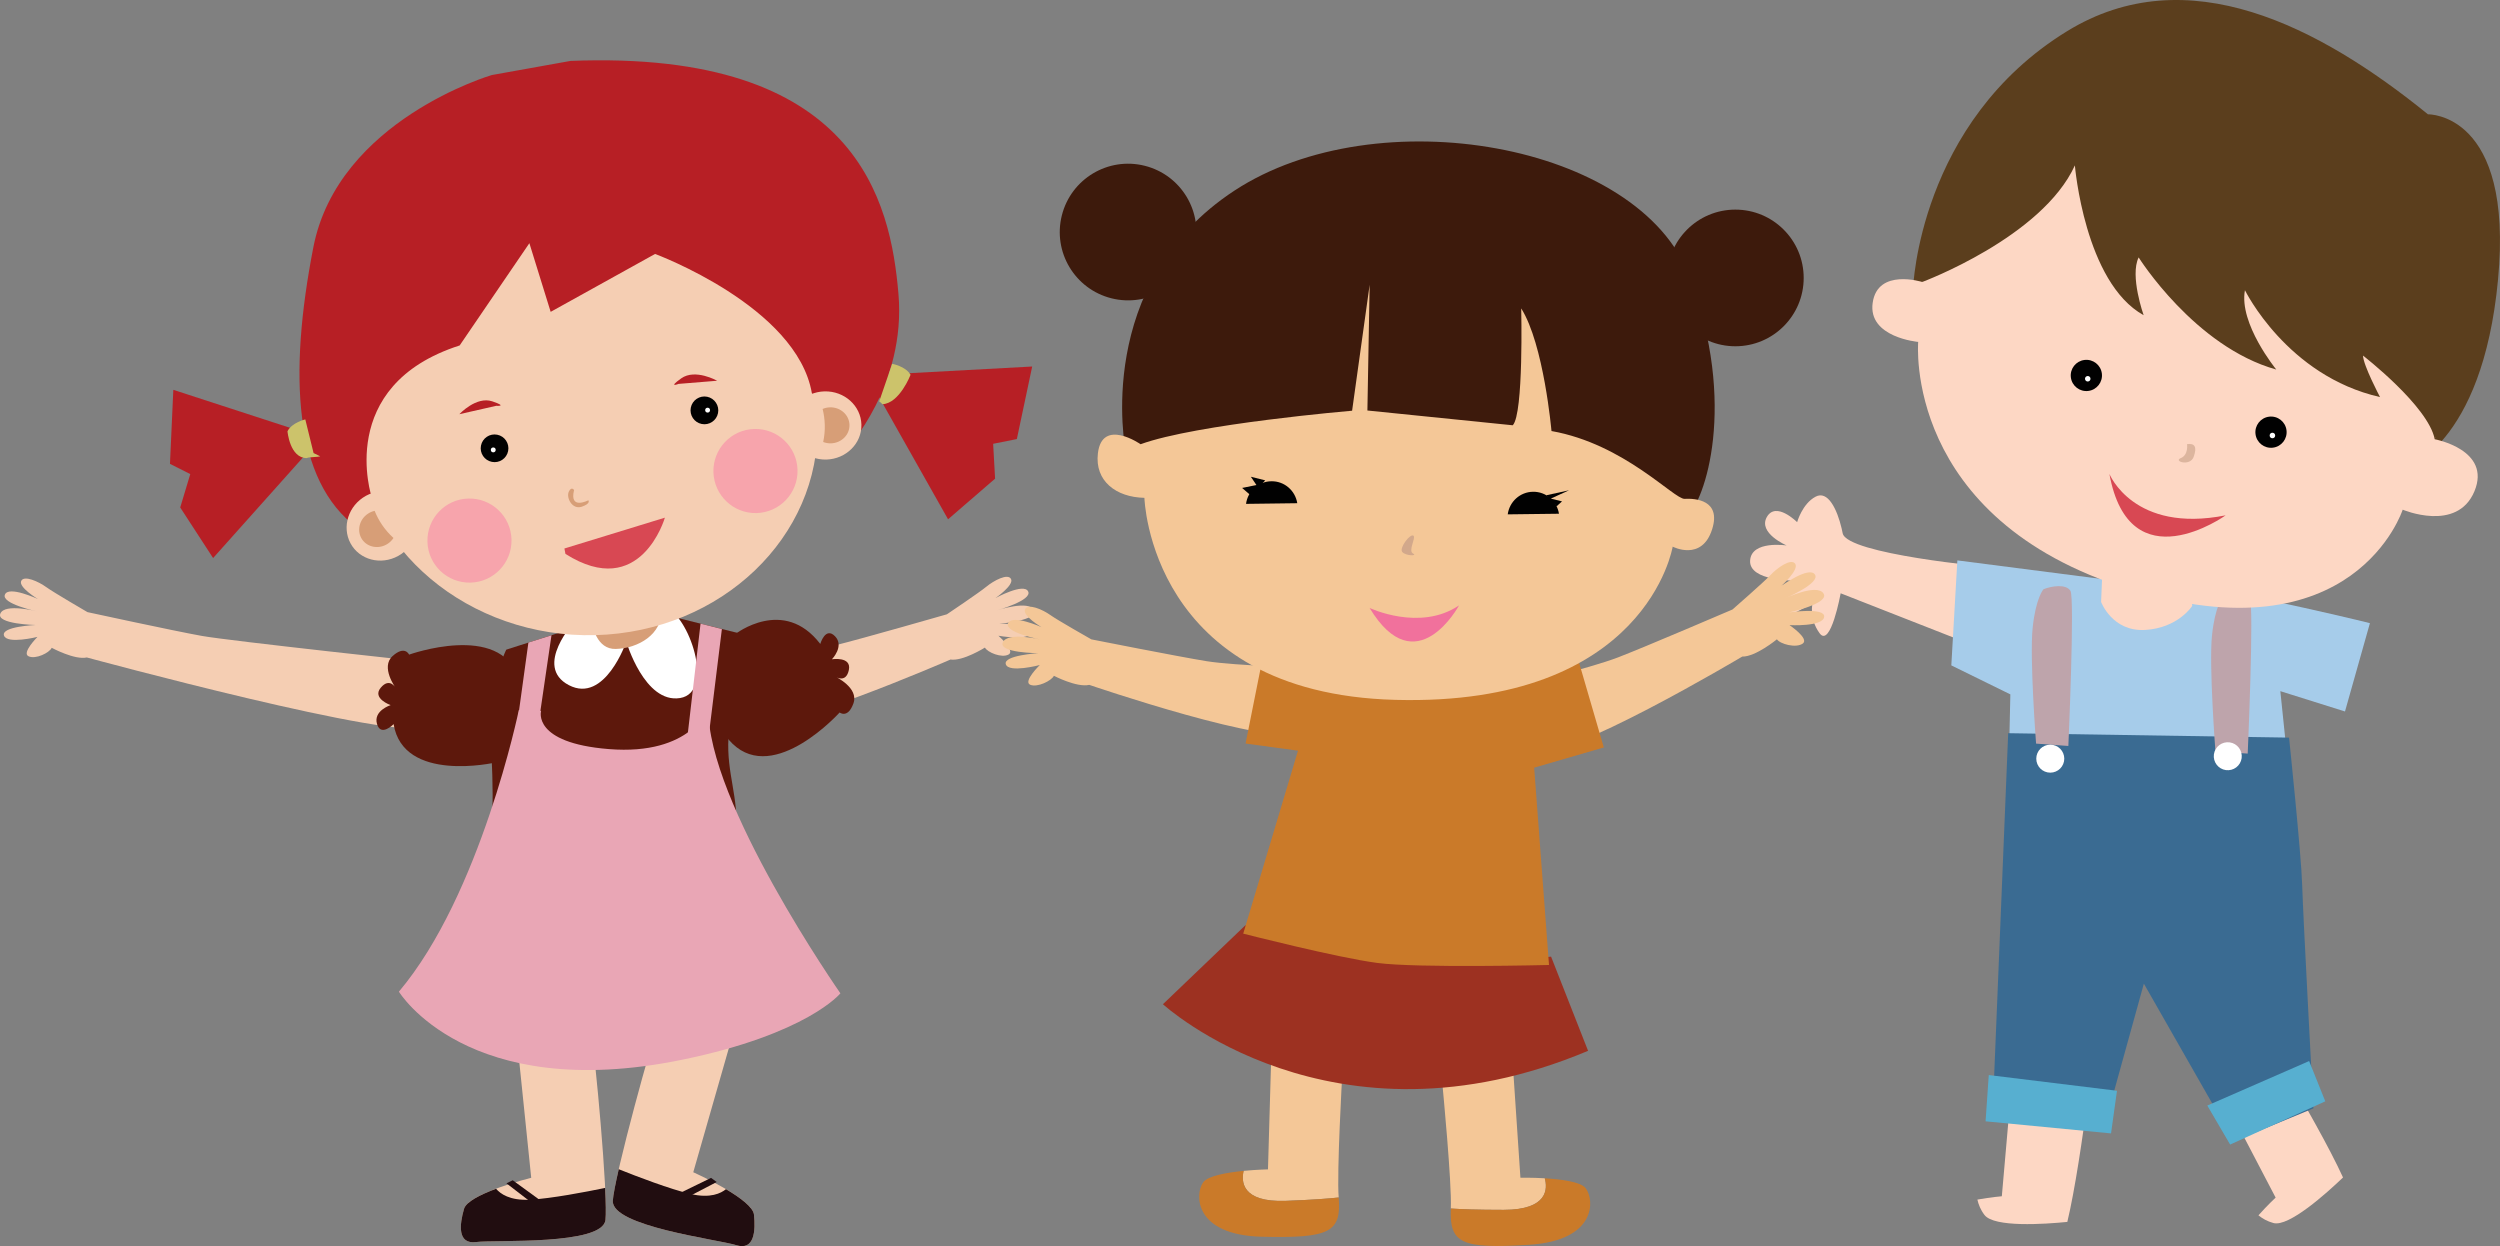 <?xml version="1.0" encoding="utf-8"?>
<!-- Generator: Adobe Illustrator 17.0.0, SVG Export Plug-In . SVG Version: 6.00 Build 0)  -->
<!DOCTYPE svg PUBLIC "-//W3C//DTD SVG 1.1//EN" "http://www.w3.org/Graphics/SVG/1.1/DTD/svg11.dtd">
<svg version="1.1" id="Layer_1" xmlns="http://www.w3.org/2000/svg" xmlns:xlink="http://www.w3.org/1999/xlink" x="0px" y="0px"
	 width="255.173px" height="127.195px" viewBox="0 0 255.173 127.195" enable-background="new 0 0 255.173 127.195"
	 xml:space="preserve">
<rect x="0" y="0" width="255.173" height="127.195" fill="#808080" stroke="none"/>
<path fill="#F5CEB3" d="M44.335,67.67c0,0-20.837-2.241-23.751-2.766C17.672,64.38,8.928,62.48,8.928,62.48
	s-3.461-2.012-4.208-2.554c-0.756-0.551-2.29-1.263-2.561-0.614c-0.27,0.646,1.712,1.835,1.712,1.835s-2.985-1.393-3.369-0.458
	c-0.4,0.932,3.28,1.716,3.28,1.716s-3.296-0.863-3.746,0.224c-0.454,1.079,3.606,1.165,3.606,1.165s-3.548,0.146-3.236,1.075
	c0.307,0.915,3.42,0.137,3.42,0.137s-1.644,1.645-0.914,1.979c0.723,0.344,2.149-0.365,2.365-0.865c0,0,2.341,1.267,3.585,0.987
	c0,0,32.283,8.767,34.409,7.006C45.408,72.343,44.335,67.67,44.335,67.67z"/>
<g>
	<path fill="#FDD7C4" d="M202.552,124.008c-0.407-0.535-0.61-1.077-0.723-1.566c1.393-0.254,2.496-0.34,2.496-0.34l1.64-18.726
		l8.191-0.044c0,0-1.593,14.914-3.146,21.387C208.679,124.953,203.531,125.302,202.552,124.008z"/>
	<path fill="#FDD7C4" d="M232.051,124.835c-0.652-0.177-1.142-0.47-1.533-0.788c0.94-1.058,1.754-1.808,1.754-1.808l-8.648-16.554
		l4.834-4.282c0,0,7.929,12.722,10.693,18.782C237.46,121.802,233.622,125.253,232.051,124.835z"/>
	<path fill="#FDD7C4" d="M203.587,66.719l-15.712-6.162c0,0-1.024,5.655-2.161,4.064c-1.135-1.591-0.692-3.101-0.692-3.101
		s-4.533,2.996-4.957,0.858c-0.421-2.135,3.121-3.115,3.121-3.115s-4.659,0.077-4.554-2.033c0.109-2.108,3.731-1.554,3.731-1.554
		s-2.95-1.259-2.024-2.903c0.932-1.647,3.093,0.526,3.093,0.526s0.519-1.879,1.88-2.601c1.252-0.672,2.194,1.259,2.663,3.242
		c0.038,0.165,0.076,0.328,0.105,0.491c0.423,2.14,15.004,3.461,15.004,3.461L203.587,66.719z"/>
	<path fill="#A6CCEA" d="M215.69,59.249l-15.904-2.05l-0.616,10.717l6.025,2.959l-0.482,21.73l29.407-8.821l-1.368-13.237
		l6.599,2.073l2.544-9.014C241.895,63.606,221.56,58.516,215.69,59.249z"/>
	<path fill="#FDD7C4" d="M214.745,54.573l-0.287,6.867c0,0,1.133,3.057,4.502,2.857c3.37-0.2,4.798-2.451,4.798-2.451l-0.555-7.206
		L214.745,54.573z"/>
	<path fill="#3A6B92" d="M204.974,74.837l-1.613,39.381l11.336,1.08l4.126-14.898l9.182,16.091l8.125-3.361
		c0,0-1.066-19.785-1.148-22.792c-0.08-3.006-1.34-15.051-1.34-15.051L204.974,74.837z"/>
	<path fill="#BEA4AB" d="M226.882,60.923c0,0-0.789,0.889-1.107,3.948c-0.315,3.063,0.352,11.808,0.352,11.808l3.294,0.24
		c0,0,0.664-15.105,0.212-15.835C229.178,60.354,227.704,60.594,226.882,60.923z"/>
	<path fill="#BEA4AB" d="M208.575,60.144c0,0-0.788,0.889-1.105,3.948c-0.317,3.064,0.351,11.808,0.351,11.808l3.294,0.24
		c0,0,0.667-15.105,0.213-15.835C210.873,59.577,209.398,59.814,208.575,60.144z"/>
	<path fill="#5B3E1D" d="M195.266,29.461c0,0,0.554-16.967,15.728-26.282c12.253-7.518,25.75-0.489,36.827,8.489
		c0,0,8.77-0.217,7.152,16.867c-1.613,17.081-9.564,19.305-9.564,19.305s-29.697-12.715-30.672-12.999
		C213.76,34.554,195.871,37.143,195.266,29.461z"/>
	<path fill="#FDD7C4" d="M229.775,14.334c-7.645-0.854-27.147-3.389-33.574,14.448c0,0-4.548-1.438-5.057,2.117
		c-0.514,3.548,4.644,3.999,4.644,3.999s-1.58,18.047,21.49,25.223c23.067,7.18,27.963-8.1,27.963-8.1s5.553,2.364,7.322-1.875
		c1.771-4.243-4.052-5.313-4.052-5.313S257.139,17.384,229.775,14.334z"/>
	<path fill="#DCB59E" d="M223.228,45.333c0,0,0.169,1.103-0.637,1.424c-0.8,0.322,0.963,0.892,1.321-0.139
		C224.277,45.587,224,45.222,223.228,45.333z"/>
	<path fill="#5B3E1D" d="M196.2,28.782c0,0,12.226-4.548,15.581-11.899c0,0,0.993,11.952,7.018,15.289c0,0-1.433-4.029-0.509-5.897
		c0,0,5.717,9.121,14.048,11.445c0,0-3.839-4.695-3.199-8.098c0,0,4.273,8.749,13.788,10.907c0,0-1.711-3.234-1.737-4.234
		c0,0,6.658,5.15,7.322,8.539c0,0,7.041-13.692,1.143-21.504c-5.901-7.811-23.729-14.79-29.741-14.63
		C213.901,8.858,195.187,18.581,196.2,28.782z"/>
	<circle fill="#FFFFFF" cx="209.27" cy="77.436" r="1.429"/>
	<path fill="#FFFFFF" d="M228.802,77.386c-0.11,0.782-0.831,1.324-1.613,1.217c-0.78-0.111-1.324-0.832-1.217-1.612
		c0.108-0.782,0.831-1.326,1.615-1.217C228.365,75.883,228.909,76.605,228.802,77.386z"/>
	<polygon fill="#57AFD0" points="202.992,109.73 202.666,114.453 215.472,115.686 216.079,111.333 	"/>
	<polygon fill="#57AFD0" points="225.298,112.842 227.627,116.825 237.339,112.412 235.693,108.3 	"/>
	<g>
		<g>
			<path fill="#010101" d="M231.993,45.694c-0.872,0.107-1.668-0.514-1.775-1.387c-0.11-0.874,0.518-1.67,1.388-1.777
				c0.877-0.108,1.671,0.514,1.776,1.388C233.49,44.789,232.87,45.587,231.993,45.694z"/>
		</g>
		<circle fill="#FFFFFF" cx="231.943" cy="44.451" r="0.281"/>
	</g>
	<g>
		<g>
			<path fill="#010101" d="M213.148,39.903c-0.873,0.11-1.672-0.514-1.778-1.387c-0.108-0.874,0.518-1.668,1.388-1.775
				c0.877-0.108,1.67,0.512,1.778,1.388C214.641,38.999,214.02,39.798,213.148,39.903z"/>
		</g>
		<path fill="#FFFFFF" d="M213.194,38.922c-0.146,0.058-0.307-0.016-0.361-0.162c-0.058-0.144,0.018-0.307,0.163-0.363
			c0.144-0.053,0.309,0.019,0.363,0.165C213.411,38.708,213.341,38.869,213.194,38.922z"/>
	</g>
	<path fill="#D84853" d="M215.305,48.371c0,0,2.46,6.099,11.864,4.229C227.169,52.6,217.356,59.644,215.305,48.371z"/>
</g>
<g>
	<g>
		<path fill="#F5CEB3" d="M52.53,103.787l1.691,16.43c0,0-6.399,1.586-6.856,3.168c-0.459,1.586-0.705,3.638,1.233,3.39
			c1.937-0.252,12.917,0.363,13.203-2.259c0.279-2.628-1.123-17.382-1.38-18.333c-0.249-0.954,0.589-4.438,0.589-4.438
			S52.166,101.623,52.53,103.787z"/>
		<path fill="#210D10" d="M47.364,123.385c-0.459,1.586-0.705,3.638,1.233,3.39c1.937-0.252,12.917,0.363,13.203-2.259
			c0.06-0.584,0.035-1.773-0.035-3.265c-1.97,0.409-5.536,1.091-7.684,1.202c-2.054,0.109-3.022-0.616-3.447-1.116
			C49.086,121.917,47.578,122.65,47.364,123.385z"/>
		<polygon fill="#210D10" points="51.693,120.78 55.254,123.523 56.011,123.15 52.333,120.469 		"/>
		<path fill="#F5CEB3" d="M75.314,103.771l-4.553,15.879c0,0,6.021,2.684,6.195,4.32c0.174,1.644,0.055,3.708-1.81,3.122
			c-1.861-0.588-12.778-1.91-12.596-4.543c0.185-2.635,4.155-16.916,4.575-17.803c0.415-0.898,0.196-4.477,0.196-4.477
			S76.049,101.705,75.314,103.771z"/>
		<path fill="#210D10" d="M76.956,123.97c0.174,1.644,0.055,3.708-1.81,3.122c-1.861-0.588-12.778-1.91-12.596-4.543
			c0.041-0.586,0.274-1.754,0.604-3.207c1.868,0.747,5.259,2.045,7.353,2.531c2.005,0.466,3.085-0.077,3.592-0.495
			C75.519,122.222,76.873,123.209,76.956,123.97z"/>
		<polygon fill="#210D10" points="73.152,120.647 69.165,122.723 68.484,122.22 72.576,120.226 		"/>
		<path fill="#F5CEB3" d="M74.718,67.442c0,0,7.586-0.838,10.459-1.556c2.87-0.711,11.471-3.184,11.471-3.184
			s3.322-2.228,4.031-2.82c0.721-0.598,2.203-1.41,2.519-0.777c0.311,0.626-1.589,1.941-1.589,1.941s2.889-1.583,3.332-0.679
			c0.46,0.903-3.164,1.926-3.164,1.926s3.232-1.075,3.757-0.019c0.523,1.047-3.524,1.396-3.524,1.396s3.55-0.087,3.298,0.861
			c-0.246,0.931-3.401,0.359-3.401,0.359s1.747,1.535,1.042,1.916c-0.702,0.393-2.171-0.223-2.417-0.708
			c0,0-2.255,1.415-3.515,1.221c0,0-18.573,8.1-20.811,6.479C73.956,72.176,74.718,67.442,74.718,67.442z"/>
		<path fill="#5D180C" d="M75.053,64.72c0,0,4.941-3.862,8.672,1.007c0,0,0.517-1.798,1.503-0.788
			c0.987,1.009-0.314,2.351-0.314,2.351s2.019-0.317,1.729,1.089c-0.29,1.403-1.363,0.694-1.363,0.694s2.403,1.13,1.83,2.719
			c-0.572,1.591-1.411,0.93-1.411,0.93s-6.614,7.348-10.931,3.189C70.452,71.75,75.053,64.72,75.053,64.72z"/>
		<path fill="#5D180C" d="M50.506,77.839c0,0-9.351,2.125-10.33-3.929c0,0-1.305,1.34-1.696-0.018
			c-0.393-1.357,1.391-1.922,1.391-1.922s-1.928-0.677-1.007-1.777c0.921-1.098,1.531,0.035,1.531,0.035s-1.584-2.133-0.325-3.264
			c1.258-1.13,1.686-0.147,1.686-0.147s9.305-3.335,11.134,2.373C54.719,74.895,50.506,77.839,50.506,77.839z"/>
		<path fill="#5D180C" d="M75.137,85.119c0.29-3.736-0.993-6.162-0.784-9.803c0.209-3.649,1.539-10.563,1.539-10.563l-9.872-2.466
			l-7.432,1.813l-6.92,2.212c0,0-1.147,2.45-1.577,5.197c-0.328,2.044,0.554,8.847,0.012,13.13
			C53.53,85.123,67.046,85.884,75.137,85.119z"/>
		<path fill="#FFFFFF" d="M58.698,63.377c0,0-4.318,4.634-0.63,6.558c3.685,1.92,5.857-4.436,5.857-4.436s1.864,6.331,5.486,5.75
			c3.617-0.584,0.9-8.582-1.619-9.328C65.269,61.179,58.698,63.377,58.698,63.377z"/>
		<path fill="#D79E77" d="M62.843,66.238c2.309-0.062,4.757-1.495,4.682-3.992l-2.14-0.539l-4.553,1.114l-0.53,0.165
			C60.428,63.941,60.921,66.286,62.843,66.238z"/>
		<path fill="#E2B190" d="M51.668,66.313l-0.01,0.018c0.018-0.007,0.039-0.028,0.056-0.032L51.668,66.313z"/>
		<path fill="#E9A6B5" d="M53.933,65.587l-2.514,18.248c0.616,0.077,1.296,0.167,2.052,0.253l2.819-19.25L53.933,65.587z"/>
		<path fill="#E9A6B5" d="M71.503,63.655l-2.508,21.622c0.716,0.016,1.412,0.021,2.089,0.02l2.598-21.09L71.503,63.655z"/>
		<path fill="#E9A6B5" d="M52.957,72.469c0,0-3.887,18.852-12.241,28.75c0,0,6.957,11.46,28.91,6.948
			c12.804-2.631,16.153-6.779,16.153-6.779S72.106,81.792,72.308,72.259c0,0-1.686,4.883-10.173,4.199
			c-7.869-0.631-6.907-3.897-6.907-3.897L52.957,72.469z"/>
		<path fill="#F5CEB3" d="M83.439,43.196c0.309,11.606-9.836,21.292-22.66,21.632c-12.827,0.34-23.914-8.819-24.221-20.427
			C36.252,32.795,46.84,23.136,59.665,22.798C72.489,22.457,83.134,31.589,83.439,43.196z"/>
		<path fill="#D79E77" d="M60.049,51.063c0,0-1.966,1.028-1.454-1.043c0,0-0.261-0.42-0.539,0.168
			c-0.282,0.591,0.328,1.854,1.317,1.535C60.352,51.389,60.049,51.063,60.049,51.063z"/>
		<path fill="#B71F25" d="M37.942,50.748c0,0-3.798-11.385,8.975-15.488l7.116-10.438l2.173,7.009l10.658-5.911
			c0,0,14.472,5.355,16,14.202l3.529,5.748c0,0,6.109-6.499,5.313-15.862c-0.8-9.365-4.136-24.966-33.474-23.79L50.197,7.66
			c0,0-15.686,4.59-18.213,17.577c-2.531,12.981-2.037,23.848,4.494,28.642L37.942,50.748z"/>
		<path fill="#F5CEB3" d="M84.149,39.948c-0.5,0.013-0.984,0.125-1.421,0.313c0.252,0.993,0.391,2.021,0.421,3.075
			c0.03,1.135-0.08,2.238-0.305,3.313c0.458,0.173,0.967,0.272,1.491,0.259c2.035-0.056,3.64-1.656,3.588-3.578
			C87.871,41.411,86.187,39.896,84.149,39.948z"/>
		<path fill="#D79E77" d="M84.716,41.576c-0.268,0.007-0.526,0.065-0.752,0.167c0.13,0.524,0.205,1.065,0.221,1.623
			c0.018,0.597-0.044,1.181-0.162,1.749c0.242,0.091,0.511,0.146,0.788,0.137c1.075-0.03,1.921-0.875,1.895-1.888
			C86.678,42.349,85.787,41.548,84.716,41.576z"/>
		<path fill="#F5CEB3" d="M37.036,50.799c0.414-0.282,0.877-0.477,1.338-0.579c0.377,0.953,0.861,1.867,1.454,2.738
			c0.642,0.937,1.375,1.768,2.189,2.506c-0.27,0.412-0.621,0.788-1.058,1.086c-1.681,1.147-3.918,0.786-5.004-0.8
			C34.875,54.161,35.356,51.946,37.036,50.799z"/>
		<path fill="#D79E77" d="M37.534,52.447c0.221-0.151,0.46-0.253,0.705-0.304c0.2,0.501,0.456,0.982,0.77,1.445
			c0.337,0.493,0.725,0.933,1.154,1.323c-0.144,0.219-0.33,0.416-0.558,0.57c-0.886,0.607-2.072,0.417-2.642-0.419
			C36.393,54.222,36.649,53.05,37.534,52.447z"/>
		<path fill="#F7A4AC" d="M52.209,55.061c0.063,2.37-1.809,4.343-4.178,4.406c-2.37,0.061-4.343-1.809-4.402-4.175
			c-0.063-2.373,1.807-4.346,4.174-4.406C50.172,50.82,52.145,52.693,52.209,55.061z"/>
		<path fill="#F7A4AC" d="M81.403,47.961c0.061,2.37-1.811,4.343-4.178,4.408c-2.37,0.06-4.341-1.81-4.406-4.18
			c-0.062-2.37,1.807-4.343,4.178-4.404C79.366,43.721,81.339,45.591,81.403,47.961z"/>
		<g>
			<g>
				<path fill="#010101" d="M51.865,46.035c-0.153,0.765-0.893,1.263-1.66,1.108c-0.77-0.151-1.263-0.898-1.112-1.661
					c0.154-0.769,0.898-1.263,1.663-1.11C51.523,44.524,52.017,45.27,51.865,46.035z"/>
			</g>
			<circle fill="#FFFFFF" cx="50.347" cy="45.921" r="0.25"/>
		</g>
		<g>
			<g>
				<path fill="#010101" d="M73.288,42.165c-0.154,0.767-0.9,1.265-1.666,1.11c-0.768-0.151-1.263-0.9-1.112-1.665
					c0.152-0.769,0.901-1.267,1.668-1.114C72.941,40.652,73.441,41.399,73.288,42.165z"/>
			</g>
			<circle fill="#FFFFFF" cx="72.225" cy="41.863" r="0.249"/>
		</g>
		<polygon fill="#B71F25" points="31.627,44.326 17.691,39.79 17.349,47.346 19.421,48.39 18.395,51.797 21.752,56.96 
			31.395,46.164 		"/>
		<polygon fill="#B71F25" points="89.713,38.259 105.355,37.41 103.789,44.814 101.37,45.298 101.568,48.857 96.767,53.003 
			89.483,40.097 		"/>
		<path fill="#CCC36B" d="M29.343,44.019c0.455-0.898,1.819-1.211,1.819-1.211l0.844,3.436l0.673,0.327
			c-0.125,0.087-1.27,0.072-1.356,0.186C29.576,46.773,29.343,44.019,29.343,44.019z"/>
		<path fill="#CCC36B" d="M92.94,38.254c-0.507-0.878-1.88-1.119-1.88-1.119l-1.321,3.84l0,0c0.128,0.079,0.235,0.177,0.33,0.282
			C91.812,41.181,92.94,38.254,92.94,38.254z"/>
		<path fill="#B71F25" d="M46.882,42.278c0,0,1.729-1.863,3.361-1.314c1.631,0.549,0.414,0.456,0.414,0.456L46.882,42.278z"/>
		<path fill="#B71F25" d="M73.199,38.863c0,0-2.233-1.263-3.666-0.244c-1.43,1.019-0.268,0.564-0.268,0.564L73.199,38.863z"/>
	</g>
	<path fill="#D84853" d="M57.609,55.985l10.256-3.148c0,0-2.463,8.562-10.15,3.701"/>
</g>
<g>
	<path fill="#F4C797" d="M154.403,70.112c0,0,7.867-1.895,10.792-3.029c2.929-1.135,11.636-4.871,11.636-4.871
		s3.203-2.792,3.875-3.513c0.672-0.721,2.119-1.77,2.533-1.15c0.41,0.617-1.412,2.252-1.412,2.252s2.822-2.05,3.422-1.159
		c0.594,0.898-3.079,2.445-3.079,2.445s3.257-1.556,3.948-0.521c0.689,1.032-3.511,1.944-3.511,1.944s3.718-0.559,3.583,0.461
		c-0.142,1.021-3.538,0.835-3.538,0.835s2.044,1.375,1.357,1.88c-0.692,0.5-2.322,0.051-2.64-0.433c0,0-2.18,1.796-3.536,1.763
		c0,0-18.452,10.983-21.023,9.581C154.238,75.193,154.403,70.112,154.403,70.112z"/>
	<path fill="#F4C797" d="M131.253,122.569c2.692-0.102,4.358-0.231,5.387-0.342c-0.002-0.009,0-0.018-0.002-0.025
		c-0.205-2.527,0.359-12.387,0.359-12.387l-7.261-1.356l-0.314,10.898c0,0-1.14,0.024-2.484,0.152
		C126.695,120.531,126.677,122.743,131.253,122.569z"/>
	<path fill="#CA7A29" d="M128.808,126.233c6.925,0.165,8.116-0.452,7.832-4.006c-1.028,0.11-2.694,0.24-5.387,0.342
		c-4.576,0.174-4.559-2.038-4.315-3.059c-1.668,0.165-3.646,0.497-4.129,1.167C121.934,121.888,121.867,126.067,128.808,126.233z"/>
	<path fill="#F4C797" d="M153.478,123.488c-2.691,0-4.36-0.067-5.392-0.135c0-0.011,0-0.018,0-0.024
		c0.111-2.538-0.835-12.366-0.835-12.366l7.205-1.631l0.732,10.878c0,0,1.14-0.021,2.485,0.056
		C157.956,121.275,158.06,123.485,153.478,123.488z"/>
	<path fill="#CA7A29" d="M156.064,127.054c-6.915,0.432-8.128-0.14-7.978-3.701c1.032,0.068,2.701,0.135,5.392,0.135
		c4.582-0.004,4.478-2.214,4.195-3.222c1.675,0.102,3.666,0.357,4.173,1.01C162.764,122.452,162.992,126.624,156.064,127.054z"/>
	<path fill="#F4C797" d="M133.828,68.165c0,0-7.733-0.203-10.678-0.679c-2.943-0.479-11.754-2.226-11.754-2.226
		s-3.455-1.956-4.201-2.491c-0.747-0.537-2.277-1.223-2.571-0.574c-0.296,0.66,1.68,1.816,1.68,1.816s-2.987-1.347-3.413-0.4
		c-0.426,0.942,3.283,1.659,3.283,1.659s-3.324-0.803-3.815,0.289c-0.498,1.091,3.619,1.11,3.619,1.11s-3.603,0.216-3.317,1.129
		c0.284,0.921,3.469,0.081,3.469,0.081s-1.72,1.679-0.991,2.007c0.726,0.329,2.203-0.409,2.431-0.91c0,0,2.338,1.222,3.611,0.928
		c0,0,19.144,6.544,21.364,4.741C134.763,72.841,133.828,68.165,133.828,68.165z"/>
	<path fill="#9D3121" d="M127.11,94.446l-8.411,8.054c0,0,17.186,15.779,43.395,4.757l-3.776-9.612
		C158.318,97.645,141.018,99.134,127.11,94.446z"/>
	<path fill="#CA7A29" d="M128.692,68.096c0,0,9.047,1.926,17.379,2.396c8.331,0.468,15.097-2.882,15.097-2.882l2.531,8.681
		l-7.109,2.064l1.516,20.14c0,0-13.416,0.335-17.543-0.211c-4.129-0.545-13.668-2.989-13.668-2.989l5.592-18.673l-5.352-0.729
		L128.692,68.096z"/>
	<path fill="#3D1A0C" d="M114.878,45.91c0,0-3.389-16.956,11.131-26.461c14.521-9.507,41.3-4.874,46.438,8.76
		c4.954,13.145,1.531,22.951-0.237,24.477c-1.768,1.526-47.604-2.284-47.54-1.935C124.735,51.1,114.878,45.91,114.878,45.91z"/>
	<path fill="#F4C797" d="M116.419,45.342c0,0-3.927-2.727-4.358,0.928c-0.333,2.824,1.847,4.483,4.748,4.543
		c0,0,0.524,19.957,25.612,20.622c25.661,0.686,28.308-15.639,28.308-15.639s2.984,1.554,4.033-1.791
		c0.933-2.989-1.742-3.146-2.815-3.088c-1.07,0.058-6.134-5.603-13.588-6.921c0,0-0.779-8.851-3.09-12.517
		c0,0,0.261,10.754-0.863,11.929l-14.837-1.508l0.23-12.836l-1.791,12.857C138.006,41.92,122.097,43.272,116.419,45.342z"/>
	<path fill="#D2A88B" d="M144.282,54.689c0.242,0.258-0.581,1.535-0.051,1.81c0.526,0.268-0.798,0.25-1.114-0.174
		C142.805,55.896,143.986,54.379,144.282,54.689z"/>
	<path fill="#010101" d="M129.767,49.122c-1.338,0.018-2.417,1.021-2.585,2.308l5.229-0.068
		C132.207,50.076,131.102,49.102,129.767,49.122z"/>
	<path fill="#010101" d="M156.478,50.194c-1.335,0.017-2.416,1.023-2.585,2.306l5.229-0.064
		C158.917,51.151,157.811,50.177,156.478,50.194z"/>
	<polygon fill="#010101" points="157.835,50.55 160.147,50.043 158.291,50.891 159.435,51.177 158.879,51.675 	"/>
	<polygon fill="#010101" points="129.141,49.03 127.675,48.662 128.241,49.506 126.779,49.804 127.671,50.576 	"/>
	<path fill="#F1719C" d="M139.793,62.052c0,0,5.136,2.447,9.131-0.262C148.925,61.791,144.541,69.914,139.793,62.052z"/>
	<circle fill="#3D1A0C" cx="177.127" cy="28.369" r="6.974"/>
	<path fill="#3D1A0C" d="M121.907,25.383c-0.937,3.738-4.725,6.002-8.459,5.065c-3.738-0.937-6.007-4.724-5.067-8.46
		c0.938-3.736,4.727-6.006,8.461-5.067C120.576,17.858,122.846,21.647,121.907,25.383z"/>
</g>
</svg>
